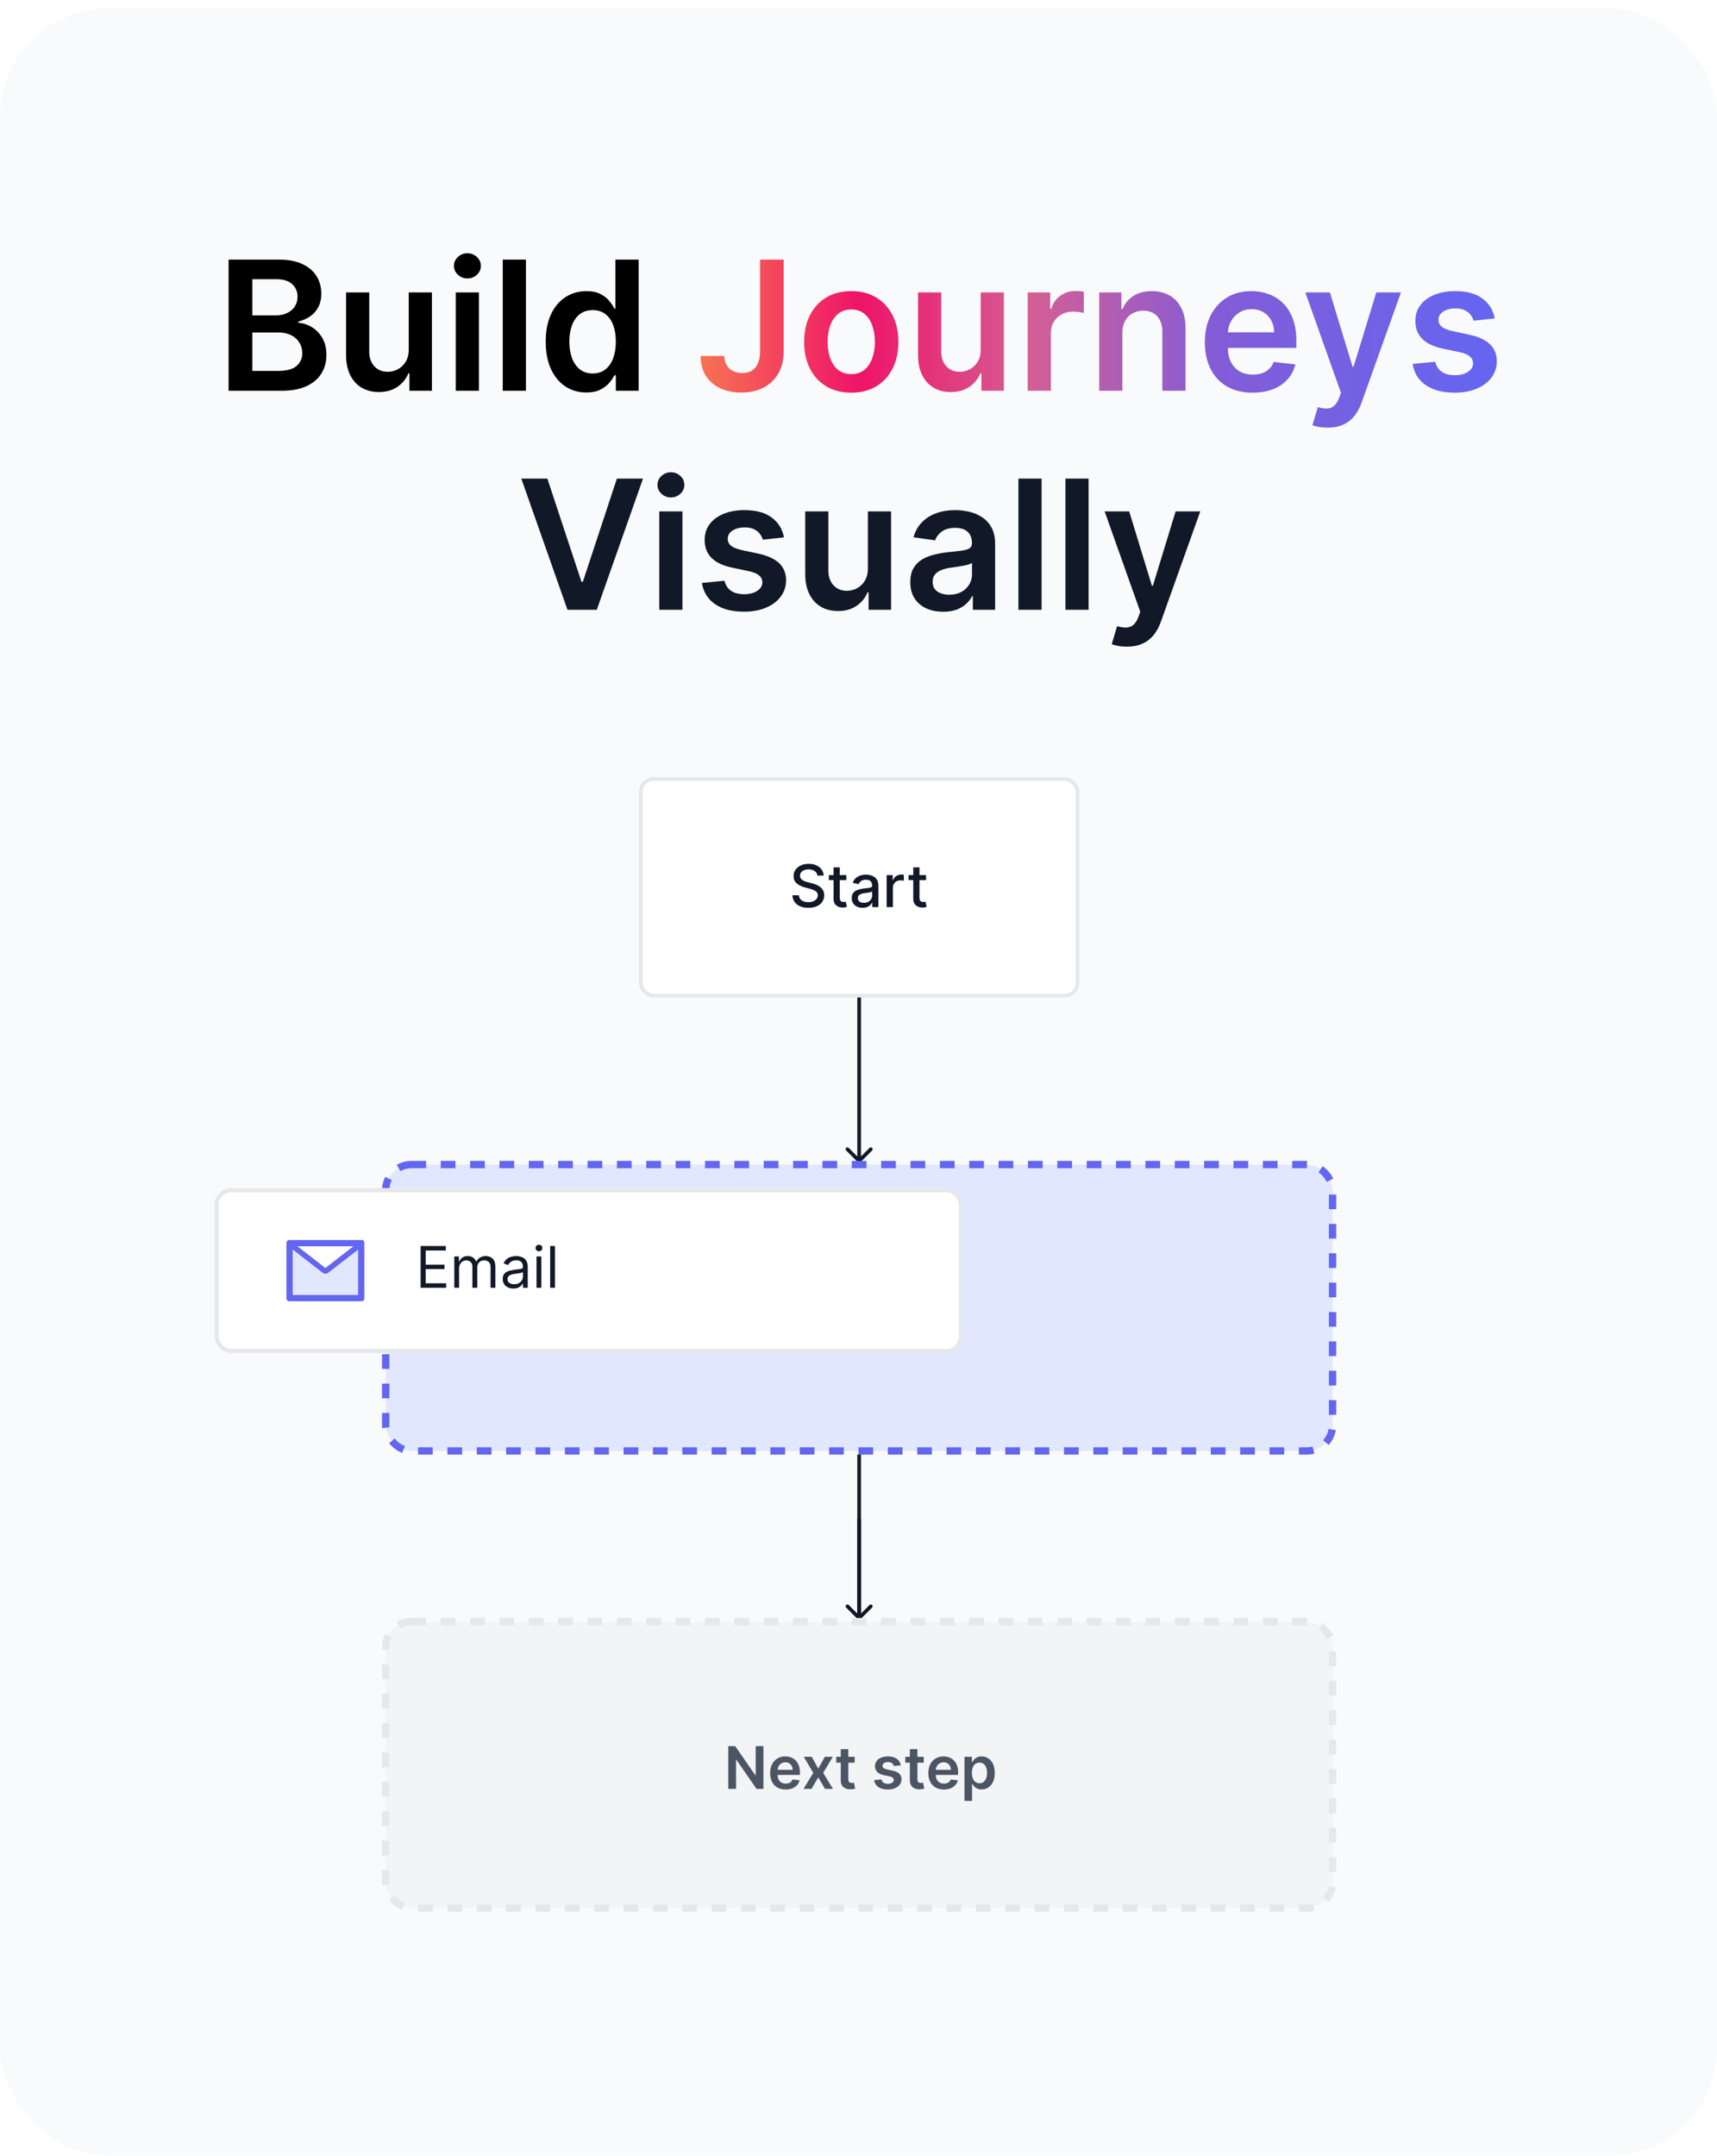 <svg width="400" height="502" viewBox="0 0 400 502" fill="none" xmlns="http://www.w3.org/2000/svg">
<g filter="url(#filter0_d_5621_112986)">
<rect width="400" height="500" rx="25" fill="#F9FAFB"/>
</g>
<rect x="149.279" y="181.427" width="101.743" height="50.444" rx="2.992" fill="white" stroke="#E5E7EB" stroke-width="0.855"/>
<path d="M190.425 203.909C190.374 203.449 190.16 203.093 189.784 202.84C189.409 202.584 188.936 202.456 188.366 202.456C187.958 202.456 187.605 202.521 187.307 202.651C187.009 202.777 186.777 202.952 186.612 203.175C186.45 203.395 186.369 203.646 186.369 203.928C186.369 204.165 186.424 204.369 186.534 204.54C186.648 204.712 186.795 204.856 186.976 204.973C187.161 205.086 187.359 205.182 187.569 205.259C187.78 205.334 187.982 205.395 188.176 205.444L189.148 205.696C189.465 205.774 189.791 205.879 190.124 206.012C190.458 206.145 190.767 206.32 191.052 206.537C191.337 206.754 191.567 207.023 191.742 207.343C191.92 207.664 192.009 208.048 192.009 208.495C192.009 209.058 191.863 209.558 191.572 209.996C191.284 210.433 190.864 210.778 190.314 211.03C189.766 211.283 189.104 211.409 188.327 211.409C187.582 211.409 186.938 211.291 186.393 211.055C185.849 210.818 185.424 210.483 185.116 210.049C184.808 209.612 184.638 209.094 184.606 208.495H186.112C186.141 208.854 186.257 209.154 186.461 209.393C186.669 209.63 186.933 209.806 187.253 209.923C187.577 210.036 187.932 210.093 188.317 210.093C188.741 210.093 189.119 210.026 189.449 209.894C189.783 209.758 190.045 209.57 190.236 209.33C190.427 209.087 190.523 208.804 190.523 208.48C190.523 208.185 190.438 207.944 190.27 207.756C190.105 207.568 189.88 207.413 189.595 207.29C189.313 207.167 188.994 207.058 188.638 206.964L187.462 206.644C186.666 206.427 186.034 206.108 185.568 205.687C185.105 205.266 184.873 204.709 184.873 204.016C184.873 203.442 185.028 202.942 185.339 202.515C185.65 202.087 186.071 201.755 186.602 201.519C187.133 201.279 187.733 201.159 188.4 201.159C189.073 201.159 189.668 201.277 190.183 201.514C190.701 201.75 191.109 202.076 191.407 202.49C191.705 202.902 191.86 203.374 191.873 203.909H190.425ZM197.169 203.782V204.948H193.094V203.782H197.169ZM194.187 201.995H195.639V209.053C195.639 209.335 195.681 209.547 195.765 209.69C195.85 209.829 195.958 209.924 196.091 209.976C196.227 210.025 196.374 210.049 196.533 210.049C196.65 210.049 196.752 210.041 196.839 210.025C196.927 210.009 196.995 209.996 197.043 209.986L197.305 211.186C197.221 211.218 197.101 211.251 196.946 211.283C196.79 211.319 196.596 211.338 196.363 211.341C195.981 211.348 195.625 211.28 195.294 211.137C194.964 210.995 194.697 210.775 194.493 210.477C194.289 210.179 194.187 209.805 194.187 209.354V201.995ZM200.948 211.409C200.475 211.409 200.047 211.322 199.665 211.147C199.283 210.969 198.98 210.711 198.757 210.375C198.536 210.038 198.426 209.625 198.426 209.136C198.426 208.715 198.507 208.368 198.669 208.096C198.831 207.824 199.05 207.609 199.325 207.45C199.6 207.291 199.908 207.172 200.248 207.091C200.588 207.01 200.935 206.948 201.288 206.906C201.735 206.854 202.097 206.812 202.376 206.78C202.654 206.744 202.857 206.687 202.983 206.61C203.109 206.532 203.172 206.406 203.172 206.231V206.197C203.172 205.773 203.053 205.444 202.813 205.211C202.577 204.978 202.224 204.861 201.754 204.861C201.265 204.861 200.88 204.969 200.598 205.186C200.319 205.4 200.127 205.638 200.02 205.901L198.655 205.59C198.817 205.136 199.053 204.77 199.364 204.492C199.678 204.21 200.039 204.006 200.447 203.88C200.855 203.75 201.284 203.685 201.735 203.685C202.033 203.685 202.348 203.721 202.682 203.792C203.019 203.86 203.333 203.987 203.624 204.171C203.919 204.356 204.16 204.62 204.348 204.963C204.536 205.303 204.63 205.745 204.63 206.289V211.244H203.211V210.224H203.153C203.059 210.412 202.918 210.596 202.73 210.778C202.543 210.959 202.301 211.11 202.007 211.23C201.712 211.349 201.359 211.409 200.948 211.409ZM201.263 210.243C201.665 210.243 202.008 210.164 202.293 210.005C202.581 209.847 202.8 209.639 202.949 209.384C203.101 209.124 203.177 208.848 203.177 208.553V207.591C203.126 207.643 203.025 207.691 202.876 207.737C202.73 207.779 202.564 207.816 202.376 207.849C202.188 207.878 202.005 207.905 201.827 207.931C201.649 207.954 201.5 207.973 201.38 207.989C201.098 208.025 200.841 208.085 200.608 208.169C200.378 208.253 200.193 208.375 200.054 208.533C199.918 208.689 199.85 208.896 199.85 209.155C199.85 209.515 199.983 209.787 200.248 209.971C200.514 210.153 200.852 210.243 201.263 210.243ZM206.564 211.244V203.782H207.968V204.968H208.046C208.182 204.566 208.422 204.25 208.765 204.021C209.112 203.787 209.503 203.671 209.941 203.671C210.031 203.671 210.138 203.674 210.261 203.68C210.388 203.687 210.486 203.695 210.558 203.705V205.094C210.499 205.078 210.396 205.06 210.247 205.041C210.098 205.018 209.949 205.007 209.8 205.007C209.457 205.007 209.15 205.08 208.882 205.225C208.616 205.368 208.406 205.567 208.25 205.823C208.095 206.075 208.017 206.364 208.017 206.687V211.244H206.564ZM215.739 203.782V204.948H211.663V203.782H215.739ZM212.756 201.995H214.208V209.053C214.208 209.335 214.25 209.547 214.335 209.69C214.419 209.829 214.527 209.924 214.66 209.976C214.796 210.025 214.943 210.049 215.102 210.049C215.219 210.049 215.321 210.041 215.408 210.025C215.496 210.009 215.564 209.996 215.612 209.986L215.875 211.186C215.79 211.218 215.671 211.251 215.515 211.283C215.36 211.319 215.165 211.338 214.932 211.341C214.55 211.348 214.194 211.28 213.863 211.137C213.533 210.995 213.266 210.775 213.062 210.477C212.858 210.179 212.756 209.805 212.756 209.354V201.995Z" fill="#111827"/>
<path d="M199.846 270.648C200.013 270.815 200.284 270.815 200.451 270.648L203.171 267.927C203.338 267.76 203.338 267.49 203.171 267.323C203.004 267.156 202.734 267.156 202.567 267.323L200.148 269.741L197.73 267.323C197.563 267.156 197.293 267.156 197.126 267.323C196.959 267.49 196.959 267.76 197.126 267.927L199.846 270.648ZM199.721 232.299V270.346H200.576V232.299H199.721Z" fill="#111827"/>
<path d="M199.846 392.01C200.013 392.177 200.284 392.177 200.451 392.01L203.171 389.289C203.338 389.122 203.338 388.851 203.171 388.685C203.004 388.518 202.734 388.518 202.567 388.685L200.148 391.103L197.73 388.685C197.563 388.518 197.293 388.518 197.126 388.685C196.959 388.851 196.959 389.122 197.126 389.289L199.846 392.01ZM199.721 353.661V391.707H200.576V353.661H199.721Z" fill="#111827"/>
<rect x="89.855" y="271.201" width="220.585" height="66.689" rx="5.985" fill="#E0E7FF" stroke="#6366F1" stroke-width="1.71" stroke-dasharray="3.42 3.42"/>
<path d="M199.846 377.093C200.013 377.26 200.284 377.26 200.451 377.093L203.171 374.373C203.338 374.206 203.338 373.935 203.171 373.768C203.004 373.601 202.734 373.601 202.567 373.768L200.148 376.186L197.73 373.768C197.563 373.601 197.293 373.601 197.126 373.768C196.959 373.935 196.959 374.206 197.126 374.373L199.846 377.093ZM199.721 338.744V376.791H200.576V338.744H199.721Z" fill="#111827"/>
<rect x="89.855" y="377.646" width="220.585" height="66.689" rx="5.985" fill="#F3F4F6" stroke="#E5E7EB" stroke-width="1.71" stroke-dasharray="3.42 3.42"/>
<path d="M177.845 406.637V416.586H176.242L171.554 409.809H171.471V416.586H169.669V406.637H171.282L175.965 413.419H176.052V406.637H177.845ZM183.034 416.732C182.286 416.732 181.64 416.576 181.096 416.265C180.555 415.951 180.139 415.507 179.847 414.934C179.556 414.358 179.41 413.679 179.41 412.899C179.41 412.131 179.556 411.458 179.847 410.878C180.142 410.295 180.553 409.842 181.081 409.518C181.609 409.191 182.229 409.027 182.942 409.027C183.402 409.027 183.836 409.102 184.244 409.251C184.655 409.396 185.018 409.623 185.332 409.931C185.649 410.238 185.899 410.63 186.08 411.106C186.261 411.579 186.352 412.143 186.352 412.797V413.336H180.236V412.151H184.666C184.663 411.814 184.59 411.514 184.448 411.252C184.305 410.986 184.106 410.778 183.85 410.625C183.598 410.473 183.303 410.397 182.966 410.397C182.607 410.397 182.291 410.484 182.019 410.659C181.747 410.831 181.535 411.058 181.382 411.339C181.233 411.618 181.157 411.924 181.154 412.258V413.292C181.154 413.726 181.233 414.099 181.392 414.41C181.551 414.717 181.773 414.954 182.058 415.119C182.343 415.281 182.676 415.362 183.058 415.362C183.314 415.362 183.546 415.326 183.753 415.255C183.96 415.18 184.14 415.072 184.292 414.929C184.444 414.787 184.559 414.61 184.637 414.4L186.279 414.585C186.175 415.018 185.978 415.397 185.686 415.721C185.398 416.042 185.029 416.291 184.579 416.469C184.129 416.644 183.614 416.732 183.034 416.732ZM189.117 409.124L190.623 411.879L192.153 409.124H194.014L191.765 412.855L194.053 416.586H192.202L190.623 413.9L189.059 416.586H187.194L189.467 412.855L187.252 409.124H189.117ZM199.1 409.124V410.484H194.811V409.124H199.1ZM195.87 407.337H197.628V414.342C197.628 414.578 197.664 414.759 197.735 414.886C197.81 415.009 197.907 415.093 198.027 415.138C198.146 415.184 198.279 415.206 198.425 415.206C198.535 415.206 198.635 415.198 198.726 415.182C198.82 415.166 198.891 415.151 198.94 415.138L199.236 416.513C199.142 416.545 199.008 416.581 198.833 416.62C198.661 416.659 198.451 416.681 198.201 416.688C197.761 416.701 197.364 416.635 197.011 416.489C196.658 416.34 196.378 416.11 196.171 415.799C195.967 415.488 195.866 415.099 195.87 414.633V407.337ZM209.862 411.097L208.258 411.271C208.213 411.11 208.134 410.957 208.02 410.815C207.91 410.672 207.761 410.557 207.573 410.47C207.386 410.382 207.156 410.339 206.884 410.339C206.518 410.339 206.21 410.418 205.961 410.577C205.715 410.735 205.593 410.941 205.596 411.194C205.593 411.411 205.672 411.587 205.834 411.723C206 411.859 206.272 411.971 206.65 412.058L207.923 412.33C208.629 412.483 209.154 412.724 209.497 413.054C209.844 413.385 210.019 413.817 210.022 414.351C210.019 414.821 209.881 415.235 209.609 415.595C209.34 415.951 208.966 416.23 208.487 416.43C208.007 416.631 207.457 416.732 206.835 416.732C205.922 416.732 205.187 416.541 204.63 416.158C204.073 415.773 203.741 415.237 203.634 414.55L205.349 414.385C205.426 414.722 205.591 414.976 205.844 415.148C206.097 415.32 206.425 415.405 206.83 415.405C207.248 415.405 207.583 415.32 207.836 415.148C208.092 414.976 208.22 414.764 208.22 414.512C208.22 414.298 208.137 414.121 207.972 413.982C207.81 413.843 207.557 413.736 207.214 413.662L205.941 413.394C205.226 413.245 204.696 412.994 204.353 412.641C204.009 412.285 203.839 411.835 203.843 411.291C203.839 410.831 203.964 410.433 204.217 410.096C204.473 409.756 204.827 409.493 205.281 409.309C205.737 409.121 206.263 409.027 206.859 409.027C207.734 409.027 208.422 409.213 208.924 409.586C209.429 409.958 209.742 410.462 209.862 411.097ZM215.198 409.124V410.484H210.908V409.124H215.198ZM211.967 407.337H213.726V414.342C213.726 414.578 213.762 414.759 213.833 414.886C213.907 415.009 214.004 415.093 214.124 415.138C214.244 415.184 214.377 415.206 214.523 415.206C214.633 415.206 214.733 415.198 214.824 415.182C214.918 415.166 214.989 415.151 215.038 415.138L215.334 416.513C215.24 416.545 215.106 416.581 214.931 416.62C214.759 416.659 214.549 416.681 214.299 416.688C213.859 416.701 213.462 416.635 213.109 416.489C212.756 416.34 212.476 416.11 212.269 415.799C212.065 415.488 211.964 415.099 211.967 414.633V407.337ZM219.892 416.732C219.144 416.732 218.498 416.576 217.953 416.265C217.413 415.951 216.996 415.507 216.705 414.934C216.414 414.358 216.268 413.679 216.268 412.899C216.268 412.131 216.414 411.458 216.705 410.878C217 410.295 217.411 409.842 217.939 409.518C218.467 409.191 219.087 409.027 219.799 409.027C220.259 409.027 220.693 409.102 221.101 409.251C221.513 409.396 221.875 409.623 222.19 409.931C222.507 410.238 222.756 410.63 222.938 411.106C223.119 411.579 223.21 412.143 223.21 412.797V413.336H217.094V412.151H221.524C221.521 411.814 221.448 411.514 221.305 411.252C221.163 410.986 220.964 410.778 220.708 410.625C220.455 410.473 220.161 410.397 219.824 410.397C219.464 410.397 219.149 410.484 218.876 410.659C218.604 410.831 218.392 411.058 218.24 411.339C218.091 411.618 218.015 411.924 218.012 412.258V413.292C218.012 413.726 218.091 414.099 218.25 414.41C218.409 414.717 218.63 414.954 218.915 415.119C219.2 415.281 219.534 415.362 219.916 415.362C220.172 415.362 220.403 415.326 220.611 415.255C220.818 415.18 220.998 415.072 221.15 414.929C221.302 414.787 221.417 414.61 221.495 414.4L223.137 414.585C223.033 415.018 222.836 415.397 222.544 415.721C222.256 416.042 221.887 416.291 221.437 416.469C220.986 416.644 220.471 416.732 219.892 416.732ZM224.697 419.384V409.124H226.427V410.358H226.529C226.619 410.177 226.747 409.984 226.913 409.78C227.078 409.573 227.301 409.396 227.583 409.251C227.865 409.102 228.224 409.027 228.661 409.027C229.238 409.027 229.758 409.174 230.221 409.469C230.687 409.761 231.056 410.193 231.328 410.766C231.604 411.336 231.741 412.036 231.741 412.865C231.741 413.684 231.607 414.38 231.338 414.954C231.069 415.527 230.703 415.964 230.24 416.265C229.777 416.567 229.252 416.717 228.666 416.717C228.239 416.717 227.884 416.646 227.602 416.503C227.321 416.361 227.094 416.189 226.922 415.988C226.754 415.784 226.623 415.592 226.529 415.41H226.456V419.384H224.697ZM226.422 412.855C226.422 413.338 226.49 413.76 226.626 414.123C226.765 414.486 226.964 414.769 227.223 414.973C227.486 415.174 227.803 415.274 228.176 415.274C228.564 415.274 228.89 415.171 229.152 414.963C229.414 414.753 229.612 414.466 229.745 414.104C229.881 413.738 229.949 413.321 229.949 412.855C229.949 412.392 229.882 411.981 229.75 411.621C229.617 411.262 229.419 410.98 229.157 410.776C228.895 410.572 228.567 410.47 228.176 410.47C227.8 410.47 227.481 410.569 227.219 410.766C226.956 410.964 226.757 411.241 226.621 411.597C226.488 411.953 226.422 412.373 226.422 412.855Z" fill="#4B5563"/>
<g filter="url(#filter1_d_5621_112986)">
<rect x="50" y="274.809" width="174.337" height="38.354" rx="3.821" fill="white"/>
<path d="M75.014 294.53L67.366 288.583L66.75 288.104L67.368 288.585V300.255H84.205V288.585L76.552 294.53C76.332 294.701 76.062 294.794 75.783 294.794C75.505 294.794 75.234 294.701 75.014 294.53Z" fill="#E0E7FF"/>
<path d="M83.945 286.973L84.825 288.104L84.207 288.585L84.828 288.104L83.948 286.973H83.945Z" fill="#E0E7FF"/>
<path d="M84.237 286.855H67.383C67.024 286.855 66.734 287.145 66.734 287.503V300.468C66.734 300.827 67.024 301.116 67.383 301.116H84.237C84.596 301.116 84.885 300.827 84.885 300.468V287.503C84.885 287.145 84.596 286.855 84.237 286.855ZM82.323 288.316L75.81 293.378L69.297 288.316H82.323ZM83.427 289.1V299.658H68.193V289.1L67.634 288.664L68.191 289.097L75.111 294.478C75.31 294.633 75.555 294.716 75.807 294.716C76.059 294.716 76.304 294.633 76.503 294.478L83.427 289.1L83.986 288.664L83.19 287.641H83.192L83.988 288.664L83.427 289.1Z" fill="#6366F1"/>
<path d="M97.99 297.986V288.259H103.861V289.304H99.168V292.591H103.557V293.635H99.168V296.941H103.937V297.986H97.99ZM105.832 297.986V290.691H106.914V291.831H107.009C107.161 291.441 107.407 291.139 107.746 290.923C108.084 290.705 108.491 290.596 108.966 290.596C109.447 290.596 109.848 290.705 110.168 290.923C110.491 291.139 110.742 291.441 110.923 291.831H110.999C111.186 291.454 111.466 291.155 111.84 290.933C112.213 290.708 112.661 290.596 113.184 290.596C113.836 290.596 114.369 290.8 114.784 291.208C115.199 291.614 115.406 292.245 115.406 293.103V297.986H114.286V293.103C114.286 292.565 114.138 292.181 113.844 291.949C113.549 291.718 113.203 291.603 112.804 291.603C112.291 291.603 111.893 291.758 111.612 292.068C111.33 292.375 111.189 292.765 111.189 293.236V297.986H110.049V292.989C110.049 292.575 109.914 292.241 109.645 291.987C109.376 291.731 109.03 291.603 108.605 291.603C108.314 291.603 108.042 291.68 107.788 291.835C107.538 291.991 107.336 292.206 107.18 292.481C107.028 292.754 106.952 293.069 106.952 293.426V297.986H105.832ZM119.602 298.157C119.14 298.157 118.721 298.07 118.344 297.896C117.967 297.718 117.668 297.463 117.446 297.131C117.225 296.795 117.114 296.39 117.114 295.915C117.114 295.497 117.196 295.158 117.361 294.899C117.525 294.636 117.745 294.43 118.021 294.281C118.296 294.133 118.6 294.022 118.933 293.949C119.268 293.873 119.606 293.813 119.944 293.768C120.388 293.711 120.747 293.669 121.023 293.64C121.301 293.608 121.504 293.556 121.63 293.483C121.76 293.411 121.825 293.284 121.825 293.103V293.065C121.825 292.597 121.697 292.233 121.44 291.973C121.187 291.713 120.802 291.584 120.286 291.584C119.751 291.584 119.332 291.701 119.028 291.935C118.724 292.169 118.51 292.42 118.387 292.686L117.323 292.306C117.513 291.862 117.766 291.517 118.083 291.27C118.402 291.02 118.751 290.846 119.128 290.748C119.507 290.646 119.881 290.596 120.248 290.596C120.483 290.596 120.752 290.624 121.056 290.681C121.363 290.735 121.659 290.848 121.944 291.018C122.232 291.189 122.471 291.448 122.661 291.793C122.851 292.138 122.946 292.6 122.946 293.179V297.986H121.825V296.998H121.768C121.692 297.156 121.566 297.326 121.388 297.506C121.211 297.687 120.975 297.84 120.681 297.967C120.386 298.093 120.027 298.157 119.602 298.157ZM119.773 297.15C120.217 297.15 120.59 297.063 120.894 296.889C121.201 296.715 121.433 296.49 121.588 296.214C121.746 295.939 121.825 295.649 121.825 295.345V294.319C121.778 294.376 121.673 294.429 121.512 294.476C121.353 294.52 121.17 294.56 120.961 294.595C120.755 294.626 120.554 294.655 120.358 294.68C120.164 294.702 120.008 294.721 119.887 294.737C119.596 294.775 119.324 294.837 119.071 294.922C118.82 295.005 118.618 295.13 118.463 295.298C118.311 295.462 118.235 295.687 118.235 295.972C118.235 296.362 118.379 296.656 118.667 296.855C118.958 297.052 119.327 297.15 119.773 297.15ZM124.992 297.986V290.691H126.113V297.986H124.992ZM125.562 289.475C125.343 289.475 125.155 289.401 124.997 289.252C124.841 289.103 124.764 288.924 124.764 288.715C124.764 288.506 124.841 288.327 124.997 288.178C125.155 288.03 125.343 287.955 125.562 287.955C125.78 287.955 125.967 288.03 126.122 288.178C126.28 288.327 126.36 288.506 126.36 288.715C126.36 288.924 126.28 289.103 126.122 289.252C125.967 289.401 125.78 289.475 125.562 289.475ZM129.286 288.259V297.986H128.166V288.259H129.286Z" fill="#111827"/>
<rect x="50.478" y="275.286" width="173.381" height="37.399" rx="3.344" stroke="#E5E7EB" stroke-width="0.955"/>
</g>
<path d="M53.256 91V60.455H64.949C67.156 60.455 68.991 60.803 70.453 61.499C71.924 62.185 73.023 63.124 73.749 64.317C74.485 65.511 74.853 66.863 74.853 68.374C74.853 69.617 74.614 70.681 74.137 71.566C73.659 72.441 73.018 73.152 72.213 73.699C71.407 74.246 70.507 74.638 69.513 74.877V75.175C70.597 75.235 71.636 75.568 72.63 76.175C73.635 76.771 74.455 77.617 75.091 78.71C75.728 79.804 76.046 81.126 76.046 82.678C76.046 84.258 75.663 85.68 74.897 86.943C74.132 88.196 72.978 89.185 71.437 89.911C69.896 90.637 67.957 91 65.62 91H53.256ZM58.789 86.376H64.74C66.749 86.376 68.196 85.994 69.081 85.228C69.975 84.452 70.423 83.458 70.423 82.245C70.423 81.34 70.199 80.525 69.752 79.799C69.304 79.063 68.668 78.487 67.843 78.069C67.017 77.641 66.033 77.428 64.889 77.428H58.789V86.376ZM58.789 73.445H64.263C65.218 73.445 66.078 73.271 66.843 72.923C67.609 72.565 68.21 72.063 68.648 71.417C69.095 70.761 69.319 69.985 69.319 69.09C69.319 67.907 68.901 66.933 68.066 66.167C67.241 65.401 66.013 65.019 64.382 65.019H58.789V73.445ZM95.222 81.365V68.091H100.622V91H95.386V86.928H95.148C94.631 88.211 93.781 89.26 92.597 90.075C91.424 90.891 89.977 91.298 88.257 91.298C86.756 91.298 85.428 90.965 84.275 90.299C83.132 89.623 82.237 88.644 81.59 87.361C80.944 86.068 80.621 84.507 80.621 82.678V68.091H86.02V81.842C86.02 83.294 86.418 84.447 87.213 85.303C88.009 86.158 89.053 86.585 90.345 86.585C91.141 86.585 91.911 86.391 92.657 86.004C93.403 85.616 94.014 85.039 94.492 84.273C94.979 83.498 95.222 82.528 95.222 81.365ZM106.174 91V68.091H111.573V91H106.174ZM108.888 64.84C108.033 64.84 107.297 64.556 106.681 63.989C106.064 63.413 105.756 62.722 105.756 61.916C105.756 61.101 106.064 60.41 106.681 59.843C107.297 59.266 108.033 58.978 108.888 58.978C109.753 58.978 110.489 59.266 111.095 59.843C111.712 60.41 112.02 61.101 112.02 61.916C112.02 62.722 111.712 63.413 111.095 63.989C110.489 64.556 109.753 64.84 108.888 64.84ZM122.524 60.455V91H117.125V60.455H122.524ZM136.577 91.403C134.778 91.403 133.167 90.94 131.745 90.016C130.323 89.091 129.199 87.749 128.374 85.989C127.549 84.229 127.136 82.091 127.136 79.575C127.136 77.03 127.554 74.882 128.389 73.132C129.234 71.372 130.373 70.045 131.805 69.15C133.236 68.245 134.832 67.793 136.592 67.793C137.935 67.793 139.038 68.021 139.903 68.479C140.768 68.926 141.454 69.468 141.962 70.104C142.469 70.731 142.861 71.322 143.14 71.879H143.364V60.455H148.778V91H143.468V87.391H143.14C142.861 87.947 142.459 88.539 141.932 89.165C141.405 89.782 140.709 90.309 139.844 90.746C138.979 91.184 137.89 91.403 136.577 91.403ZM138.084 86.973C139.227 86.973 140.202 86.665 141.007 86.048C141.812 85.422 142.424 84.552 142.842 83.438C143.259 82.325 143.468 81.027 143.468 79.546C143.468 78.064 143.259 76.776 142.842 75.683C142.434 74.589 141.827 73.739 141.022 73.132C140.226 72.526 139.247 72.222 138.084 72.222C136.881 72.222 135.876 72.535 135.071 73.162C134.266 73.788 133.659 74.653 133.251 75.757C132.844 76.861 132.64 78.124 132.64 79.546C132.64 80.977 132.844 82.255 133.251 83.379C133.669 84.492 134.28 85.372 135.086 86.019C135.901 86.655 136.9 86.973 138.084 86.973Z" fill="black"/>
<path d="M177.064 60.455H182.553V81.932C182.543 83.901 182.125 85.596 181.3 87.018C180.474 88.43 179.321 89.519 177.839 90.284C176.368 91.04 174.653 91.418 172.694 91.418C170.904 91.418 169.293 91.099 167.862 90.463C166.44 89.817 165.311 88.862 164.476 87.599C163.641 86.337 163.223 84.766 163.223 82.886H168.727C168.737 83.712 168.915 84.423 169.263 85.019C169.621 85.616 170.114 86.073 170.74 86.391C171.366 86.71 172.087 86.869 172.903 86.869C173.788 86.869 174.538 86.685 175.155 86.317C175.771 85.939 176.239 85.382 176.557 84.646C176.885 83.91 177.054 83.006 177.064 81.932V60.455ZM198.31 91.447C196.073 91.447 194.134 90.955 192.493 89.971C190.853 88.987 189.58 87.609 188.675 85.84C187.78 84.07 187.333 82.001 187.333 79.635C187.333 77.269 187.78 75.195 188.675 73.415C189.58 71.636 190.853 70.254 192.493 69.269C194.134 68.285 196.073 67.793 198.31 67.793C200.547 67.793 202.486 68.285 204.127 69.269C205.767 70.254 207.035 71.636 207.93 73.415C208.835 75.195 209.287 77.269 209.287 79.635C209.287 82.001 208.835 84.07 207.93 85.84C207.035 87.609 205.767 88.987 204.127 89.971C202.486 90.955 200.547 91.447 198.31 91.447ZM198.34 87.122C199.553 87.122 200.567 86.789 201.382 86.123C202.198 85.447 202.804 84.542 203.202 83.408C203.61 82.275 203.814 81.012 203.814 79.62C203.814 78.218 203.61 76.95 203.202 75.817C202.804 74.673 202.198 73.763 201.382 73.087C200.567 72.411 199.553 72.073 198.34 72.073C197.097 72.073 196.063 72.411 195.238 73.087C194.422 73.763 193.811 74.673 193.403 75.817C193.005 76.95 192.806 78.218 192.806 79.62C192.806 81.012 193.005 82.275 193.403 83.408C193.811 84.542 194.422 85.447 195.238 86.123C196.063 86.789 197.097 87.122 198.34 87.122ZM228.471 81.365V68.091H233.871V91H228.635V86.928H228.397C227.88 88.211 227.03 89.26 225.846 90.075C224.673 90.891 223.226 91.298 221.506 91.298C220.005 91.298 218.677 90.965 217.524 90.299C216.381 89.623 215.486 88.644 214.839 87.361C214.193 86.068 213.87 84.507 213.87 82.678V68.091H219.269V81.842C219.269 83.294 219.667 84.447 220.462 85.303C221.258 86.158 222.302 86.585 223.594 86.585C224.39 86.585 225.16 86.391 225.906 86.004C226.652 85.616 227.263 85.039 227.741 84.273C228.228 83.498 228.471 82.528 228.471 81.365ZM239.423 91V68.091H244.658V71.909H244.896C245.314 70.587 246.03 69.567 247.044 68.852C248.068 68.126 249.237 67.763 250.549 67.763C250.847 67.763 251.18 67.778 251.548 67.808C251.926 67.827 252.239 67.862 252.488 67.912V72.879C252.259 72.799 251.896 72.729 251.399 72.67C250.912 72.6 250.44 72.565 249.982 72.565C248.998 72.565 248.113 72.779 247.327 73.207C246.552 73.624 245.94 74.206 245.493 74.952C245.045 75.697 244.822 76.558 244.822 77.532V91H239.423ZM261.474 77.577V91H256.075V68.091H261.235V71.984H261.504C262.031 70.701 262.871 69.682 264.025 68.926C265.188 68.171 266.625 67.793 268.335 67.793C269.916 67.793 271.293 68.131 272.466 68.807C273.65 69.483 274.564 70.462 275.211 71.745C275.867 73.028 276.19 74.584 276.18 76.413V91H270.781V77.249C270.781 75.717 270.383 74.519 269.588 73.654C268.802 72.789 267.713 72.356 266.321 72.356C265.377 72.356 264.537 72.565 263.801 72.983C263.075 73.391 262.503 73.982 262.086 74.758C261.678 75.533 261.474 76.473 261.474 77.577ZM291.811 91.447C289.514 91.447 287.53 90.97 285.86 90.016C284.199 89.051 282.922 87.689 282.027 85.929C281.132 84.159 280.684 82.076 280.684 79.68C280.684 77.323 281.132 75.255 282.027 73.475C282.931 71.685 284.194 70.293 285.815 69.299C287.436 68.295 289.34 67.793 291.527 67.793C292.939 67.793 294.272 68.021 295.525 68.479C296.787 68.926 297.901 69.622 298.865 70.567C299.84 71.511 300.605 72.715 301.162 74.176C301.719 75.628 301.998 77.358 301.998 79.367V81.022H283.22V77.383H296.822C296.812 76.349 296.588 75.429 296.151 74.624C295.713 73.808 295.102 73.167 294.316 72.7C293.541 72.232 292.636 71.999 291.602 71.999C290.498 71.999 289.529 72.267 288.694 72.804C287.858 73.331 287.207 74.027 286.74 74.892C286.282 75.747 286.049 76.687 286.039 77.711V80.888C286.039 82.22 286.282 83.364 286.77 84.318C287.257 85.263 287.938 85.989 288.813 86.496C289.688 86.993 290.712 87.242 291.885 87.242C292.671 87.242 293.382 87.132 294.018 86.913C294.654 86.685 295.206 86.352 295.674 85.914C296.141 85.477 296.494 84.935 296.733 84.288L301.774 84.855C301.456 86.188 300.849 87.351 299.954 88.345C299.069 89.329 297.936 90.095 296.554 90.642C295.172 91.179 293.591 91.447 291.811 91.447ZM309.265 99.591C308.529 99.591 307.848 99.531 307.221 99.412C306.605 99.303 306.113 99.173 305.745 99.024L306.998 94.818C307.783 95.047 308.484 95.156 309.101 95.146C309.717 95.136 310.259 94.942 310.726 94.565C311.204 94.197 311.606 93.58 311.934 92.715L312.397 91.477L304.089 68.091H309.817L315.096 85.392H315.335L320.63 68.091H326.372L317.199 93.774C316.772 94.987 316.205 96.026 315.499 96.891C314.793 97.766 313.928 98.433 312.904 98.89C311.89 99.357 310.677 99.591 309.265 99.591ZM348.215 74.146L343.293 74.683C343.154 74.186 342.91 73.719 342.562 73.281C342.224 72.844 341.767 72.491 341.19 72.222C340.613 71.954 339.907 71.82 339.072 71.82C337.948 71.82 337.004 72.063 336.238 72.55C335.482 73.038 335.11 73.669 335.119 74.445C335.11 75.111 335.353 75.653 335.85 76.07C336.357 76.488 337.193 76.831 338.356 77.099L342.264 77.935C344.431 78.402 346.042 79.143 347.096 80.157C348.16 81.171 348.697 82.499 348.707 84.139C348.697 85.581 348.274 86.854 347.439 87.957C346.614 89.051 345.465 89.906 343.994 90.523C342.522 91.139 340.832 91.447 338.923 91.447C336.119 91.447 333.862 90.861 332.151 89.688C330.441 88.504 329.422 86.859 329.094 84.751L334.359 84.244C334.597 85.278 335.105 86.058 335.88 86.585C336.656 87.112 337.665 87.376 338.908 87.376C340.191 87.376 341.22 87.112 341.995 86.585C342.781 86.058 343.173 85.407 343.173 84.631C343.173 83.975 342.92 83.433 342.413 83.006C341.916 82.578 341.14 82.25 340.086 82.021L336.178 81.201C333.981 80.744 332.355 79.973 331.301 78.889C330.247 77.796 329.725 76.413 329.735 74.743C329.725 73.331 330.108 72.108 330.884 71.074C331.669 70.03 332.758 69.224 334.15 68.658C335.552 68.081 337.168 67.793 338.997 67.793C341.682 67.793 343.795 68.364 345.336 69.508C346.887 70.651 347.847 72.197 348.215 74.146Z" fill="url(#paint0_linear_5621_112986)"/>
<path d="M127.516 111.455L135.466 135.497H135.779L143.714 111.455H149.799L139.031 142H132.2L121.446 111.455H127.516ZM153.584 142V119.091H158.983V142H153.584ZM156.298 115.839C155.443 115.839 154.707 115.556 154.091 114.989C153.474 114.413 153.166 113.722 153.166 112.916C153.166 112.101 153.474 111.41 154.091 110.843C154.707 110.266 155.443 109.978 156.298 109.978C157.163 109.978 157.899 110.266 158.506 110.843C159.122 111.41 159.43 112.101 159.43 112.916C159.43 113.722 159.122 114.413 158.506 114.989C157.899 115.556 157.163 115.839 156.298 115.839ZM182.641 125.146L177.72 125.683C177.58 125.186 177.337 124.719 176.989 124.281C176.651 123.844 176.193 123.491 175.617 123.222C175.04 122.954 174.334 122.82 173.499 122.82C172.375 122.82 171.43 123.063 170.665 123.55C169.909 124.038 169.536 124.669 169.546 125.445C169.536 126.111 169.78 126.653 170.277 127.07C170.784 127.488 171.619 127.831 172.783 128.099L176.69 128.935C178.858 129.402 180.469 130.143 181.523 131.157C182.587 132.171 183.124 133.499 183.134 135.139C183.124 136.581 182.701 137.854 181.866 138.957C181.041 140.051 179.892 140.906 178.421 141.523C176.949 142.139 175.259 142.447 173.35 142.447C170.546 142.447 168.288 141.861 166.578 140.688C164.868 139.504 163.849 137.859 163.521 135.751L168.786 135.244C169.024 136.278 169.531 137.058 170.307 137.585C171.082 138.112 172.092 138.376 173.335 138.376C174.617 138.376 175.646 138.112 176.422 137.585C177.207 137.058 177.6 136.407 177.6 135.631C177.6 134.975 177.347 134.433 176.84 134.006C176.342 133.578 175.567 133.25 174.513 133.021L170.605 132.201C168.408 131.744 166.782 130.973 165.728 129.889C164.674 128.795 164.152 127.413 164.162 125.743C164.152 124.331 164.535 123.108 165.31 122.074C166.096 121.03 167.185 120.224 168.577 119.658C169.979 119.081 171.595 118.793 173.424 118.793C176.109 118.793 178.222 119.364 179.763 120.508C181.314 121.651 182.274 123.197 182.641 125.146ZM202.187 132.365V119.091H207.586V142H202.351V137.928H202.113C201.596 139.211 200.745 140.26 199.562 141.075C198.389 141.891 196.942 142.298 195.222 142.298C193.721 142.298 192.393 141.965 191.24 141.299C190.096 140.623 189.201 139.643 188.555 138.361C187.909 137.068 187.586 135.507 187.586 133.678V119.091H192.985V132.842C192.985 134.294 193.383 135.447 194.178 136.303C194.973 137.158 196.017 137.585 197.31 137.585C198.106 137.585 198.876 137.391 199.622 137.004C200.368 136.616 200.979 136.039 201.456 135.273C201.944 134.498 202.187 133.528 202.187 132.365ZM219.731 142.462C218.279 142.462 216.972 142.204 215.808 141.687C214.655 141.16 213.74 140.384 213.064 139.36C212.398 138.336 212.065 137.073 212.065 135.572C212.065 134.279 212.303 133.21 212.78 132.365C213.258 131.52 213.909 130.844 214.734 130.337C215.56 129.83 216.489 129.447 217.523 129.188C218.567 128.92 219.646 128.726 220.76 128.607C222.102 128.467 223.191 128.343 224.026 128.234C224.861 128.114 225.468 127.935 225.846 127.697C226.234 127.448 226.427 127.065 226.427 126.548V126.459C226.427 125.335 226.094 124.465 225.428 123.849C224.762 123.232 223.802 122.924 222.55 122.924C221.227 122.924 220.178 123.212 219.403 123.789C218.637 124.366 218.12 125.047 217.851 125.832L212.81 125.116C213.208 123.724 213.864 122.561 214.779 121.626C215.694 120.682 216.812 119.976 218.135 119.509C219.457 119.031 220.919 118.793 222.52 118.793C223.623 118.793 224.722 118.922 225.816 119.18C226.91 119.439 227.909 119.866 228.814 120.463C229.719 121.05 230.445 121.85 230.991 122.864C231.548 123.879 231.827 125.146 231.827 126.668V142H226.636V138.853H226.457C226.129 139.489 225.667 140.086 225.07 140.643C224.484 141.19 223.743 141.632 222.848 141.97C221.963 142.298 220.924 142.462 219.731 142.462ZM221.133 138.495C222.217 138.495 223.156 138.281 223.952 137.854C224.747 137.416 225.359 136.839 225.786 136.124C226.224 135.408 226.442 134.627 226.442 133.782V131.082C226.273 131.222 225.985 131.351 225.577 131.47C225.18 131.589 224.732 131.694 224.235 131.783C223.738 131.873 223.246 131.952 222.758 132.022C222.271 132.092 221.849 132.151 221.491 132.201C220.685 132.31 219.964 132.489 219.328 132.738C218.692 132.987 218.19 133.335 217.822 133.782C217.454 134.219 217.27 134.786 217.27 135.482C217.27 136.477 217.633 137.227 218.359 137.734C219.084 138.241 220.009 138.495 221.133 138.495ZM242.655 111.455V142H237.256V111.455H242.655ZM253.606 111.455V142H248.207V111.455H253.606ZM262.514 150.591C261.778 150.591 261.097 150.531 260.47 150.412C259.854 150.303 259.362 150.173 258.994 150.024L260.247 145.818C261.032 146.047 261.733 146.156 262.35 146.146C262.966 146.136 263.508 145.942 263.975 145.565C264.453 145.197 264.855 144.58 265.184 143.715L265.646 142.477L257.338 119.091H263.066L268.345 136.392H268.584L273.879 119.091H279.621L270.448 144.774C270.021 145.987 269.454 147.026 268.748 147.891C268.042 148.766 267.177 149.433 266.153 149.89C265.139 150.357 263.926 150.591 262.514 150.591Z" fill="#111827"/>
<defs>
<filter id="filter0_d_5621_112986" x="0" y="0" width="400" height="502" filterUnits="userSpaceOnUse" color-interpolation-filters="sRGB">
<feFlood flood-opacity="0" result="BackgroundImageFix"/>
<feColorMatrix in="SourceAlpha" type="matrix" values="0 0 0 0 0 0 0 0 0 0 0 0 0 0 0 0 0 0 127 0" result="hardAlpha"/>
<feOffset dy="2"/>
<feComposite in2="hardAlpha" operator="out"/>
<feColorMatrix type="matrix" values="0 0 0 0 0 0 0 0 0 0 0 0 0 0 0 0 0 0 0.03 0"/>
<feBlend mode="normal" in2="BackgroundImageFix" result="effect1_dropShadow_5621_112986"/>
<feBlend mode="normal" in="SourceGraphic" in2="effect1_dropShadow_5621_112986" result="shape"/>
</filter>
<filter id="filter1_d_5621_112986" x="50" y="274.809" width="174.336" height="40.265" filterUnits="userSpaceOnUse" color-interpolation-filters="sRGB">
<feFlood flood-opacity="0" result="BackgroundImageFix"/>
<feColorMatrix in="SourceAlpha" type="matrix" values="0 0 0 0 0 0 0 0 0 0 0 0 0 0 0 0 0 0 127 0" result="hardAlpha"/>
<feOffset dy="1.911"/>
<feComposite in2="hardAlpha" operator="out"/>
<feColorMatrix type="matrix" values="0 0 0 0 0 0 0 0 0 0 0 0 0 0 0 0 0 0 0.03 0"/>
<feBlend mode="normal" in2="BackgroundImageFix" result="effect1_dropShadow_5621_112986"/>
<feBlend mode="normal" in="SourceGraphic" in2="effect1_dropShadow_5621_112986" result="shape"/>
</filter>
<linearGradient id="paint0_linear_5621_112986" x1="349.309" y1="75.5" x2="162.169" y2="75.5" gradientUnits="userSpaceOnUse">
<stop stop-color="#6366F1"/>
<stop offset="0.354" stop-color="#835CD7"/>
<stop offset="0.583" stop-color="#D45E95"/>
<stop offset="0.797" stop-color="#EF1468"/>
<stop offset="1" stop-color="#F77553"/>
</linearGradient>
</defs>
</svg>

